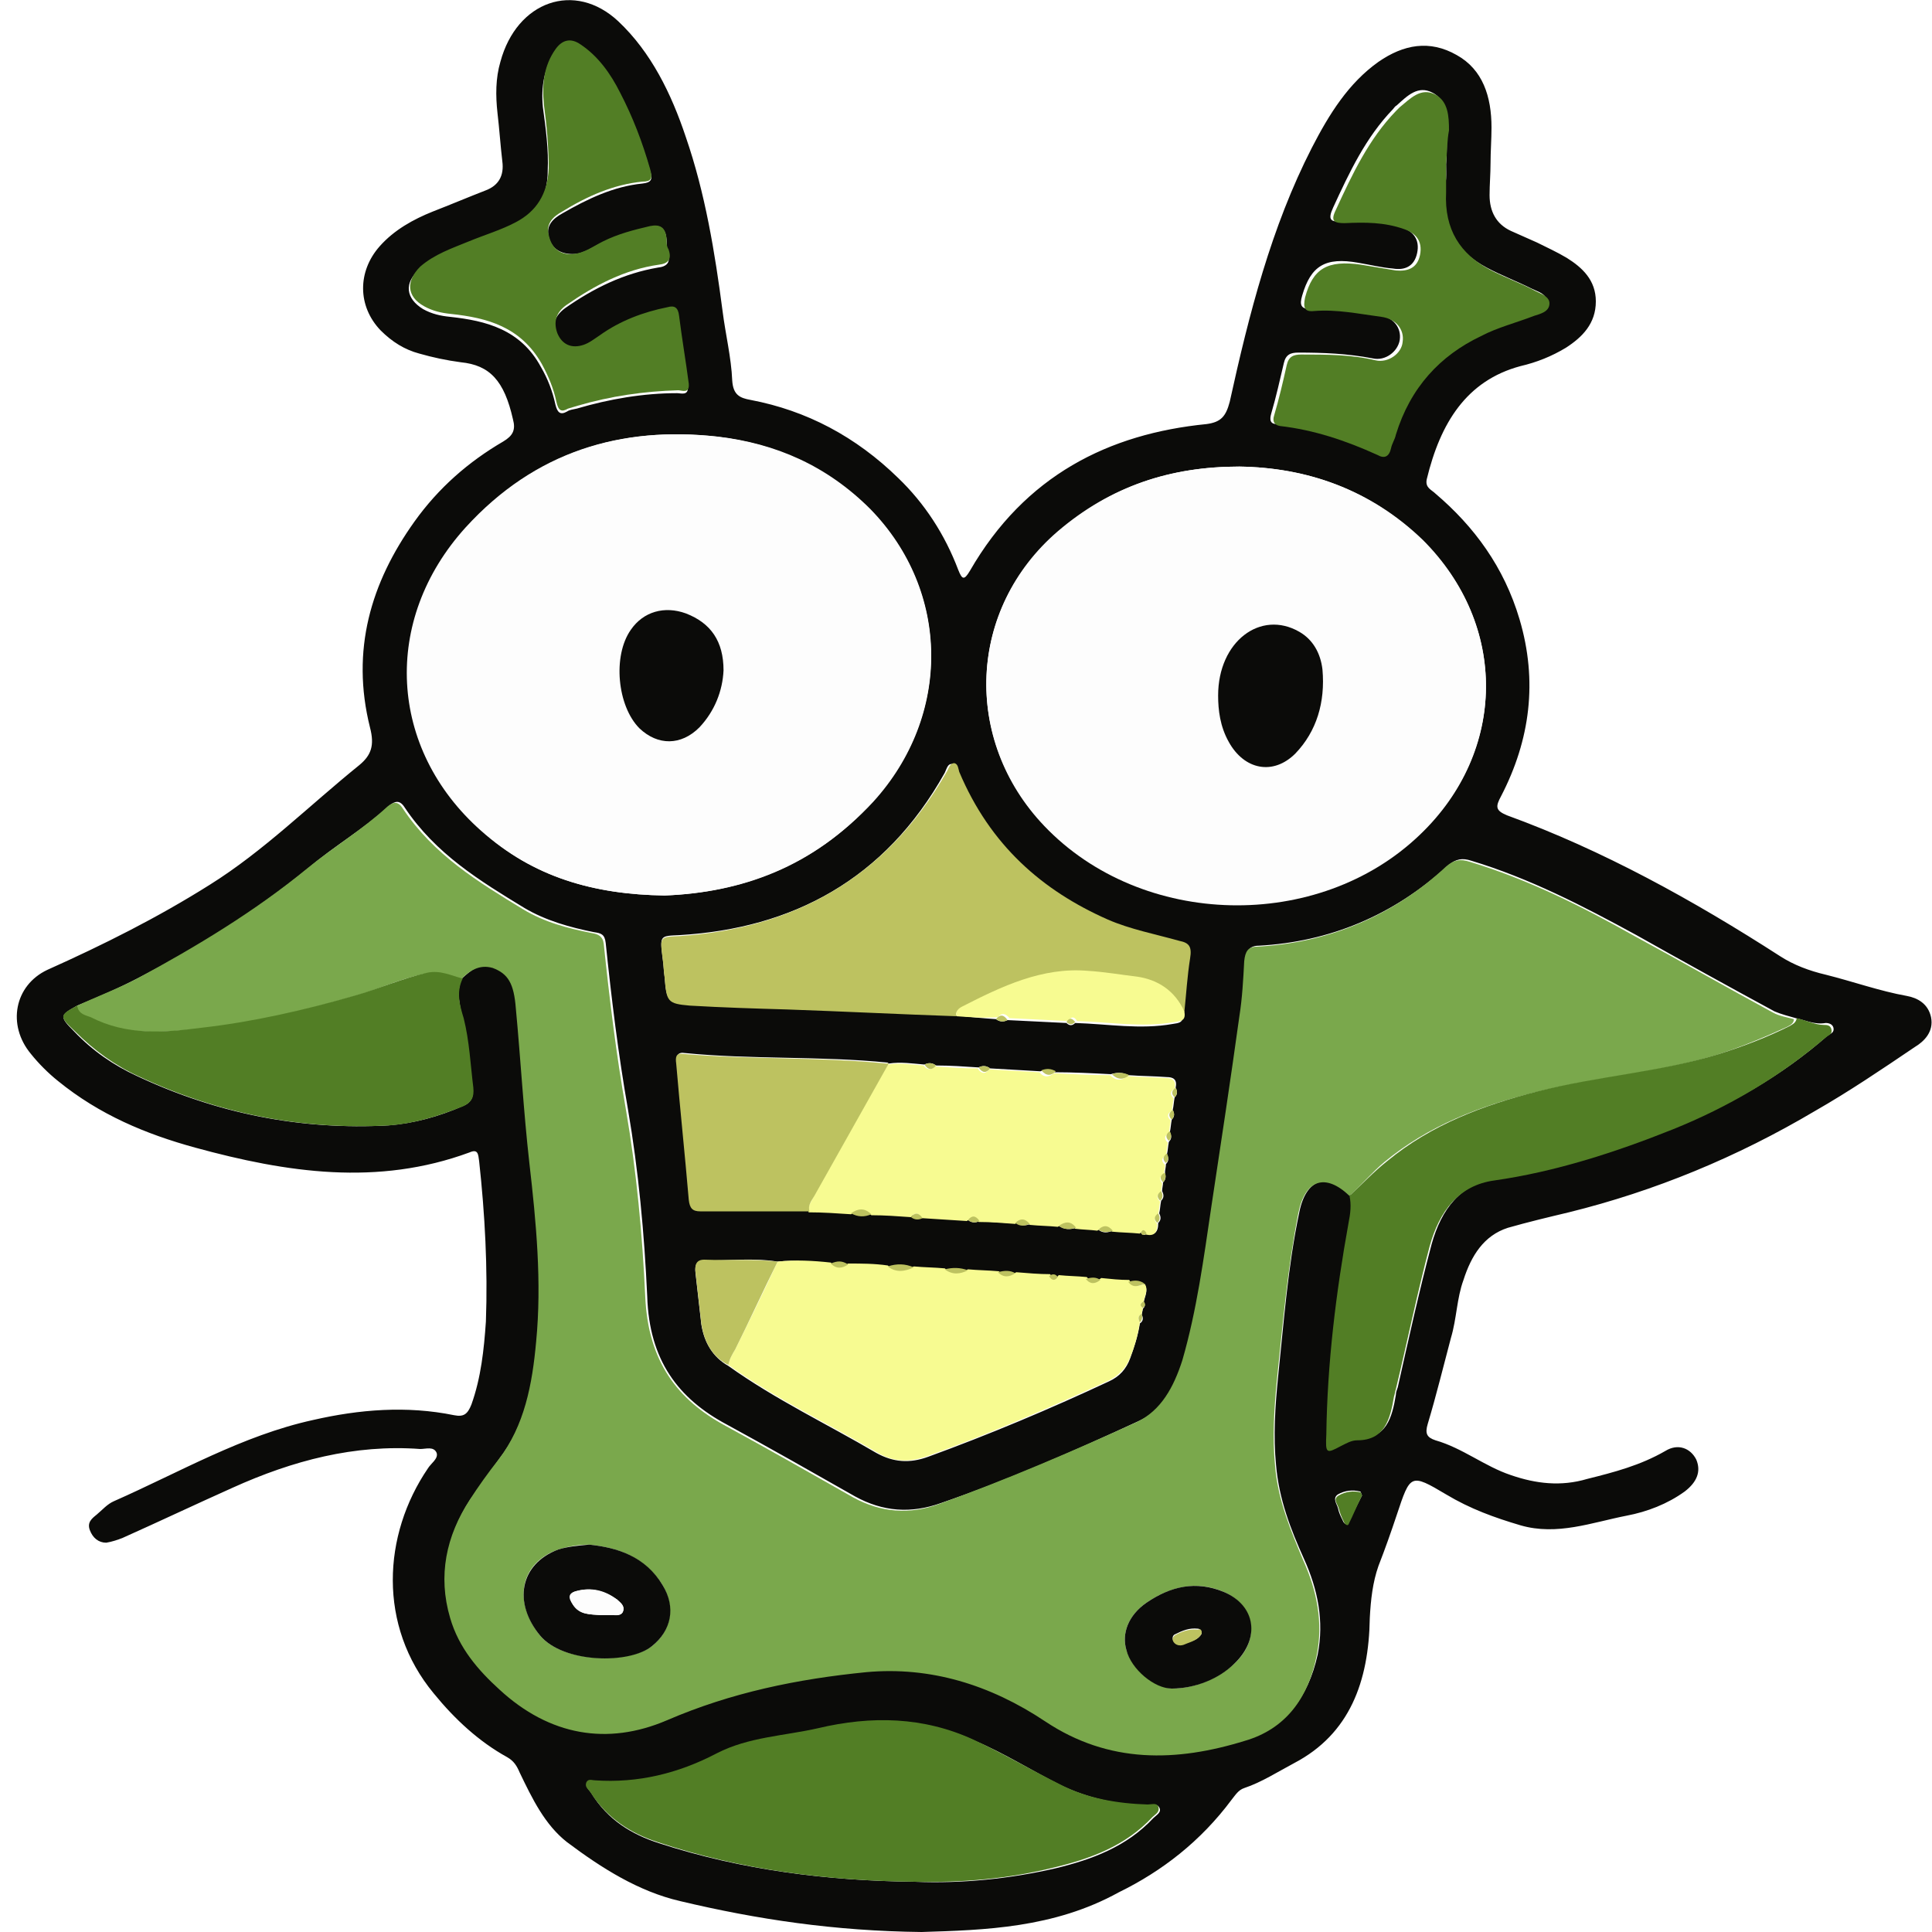 <?xml version="1.0" encoding="utf-8"?>
<!-- Generator: Adobe Illustrator 23.0.0, SVG Export Plug-In . SVG Version: 6.00 Build 0)  -->
<svg version="1.1" id="图层_1" xmlns="http://www.w3.org/2000/svg" xmlns:xlink="http://www.w3.org/1999/xlink" x="0px" y="0px"
	 viewBox="0 0 200 200" style="enable-background:new 0 0 200 200;" xml:space="preserve">
<style type="text/css">
	.st0{fill:#0B0B09;}
	.st1{fill:#7AA84C;}
	.st2{fill:#FDFDFD;}
	.st3{fill:#527E25;}
	.st4{fill:#BDC260;}
	.st5{fill:#F7FB91;}
</style>
<!-- 添加白色背景 -->
<rect width="200" height="200" fill="#FFFFFF"/>
<g>
	<path class="st0" d="M95.4,200c-9-0.1-17-1.3-25-3.2c-4.3-1-8.1-3.4-11.7-6.1c-2.3-1.8-3.6-4.5-4.9-7.2c-0.3-0.7-0.6-1.2-1.3-1.6
		c-2.9-1.6-5.4-3.9-7.6-6.6c-5.8-7-5.3-16.4-0.6-23.3c0.3-0.5,1.1-1,0.9-1.6c-0.3-0.7-1.1-0.4-1.7-0.4c-6.8-0.5-13.2,1.2-19.4,4
		c-3.8,1.7-7.6,3.5-11.4,5.2c-0.5,0.2-1.1,0.4-1.7,0.5c-0.8,0-1.4-0.5-1.7-1.3c-0.3-0.8,0.2-1.2,0.7-1.6c0.6-0.5,1.1-1.1,1.8-1.4
		c6.8-3,13.3-6.8,20.6-8.4c4.8-1.1,9.7-1.5,14.6-0.5c1,0.2,1.4-0.1,1.8-1.1c1-2.8,1.3-5.7,1.5-8.6c0.2-5.5-0.1-11.1-0.7-16.6
		c-0.1-0.7-0.1-1.3-1-0.9c-9.5,3.5-18.9,2.1-28.4-0.5c-5.1-1.4-9.9-3.4-14.2-6.9c-1-0.8-2-1.8-2.8-2.8c-2.5-3-1.7-7.1,1.7-8.7
		c5.8-2.6,11.4-5.4,16.8-8.8c5.6-3.5,10.3-8.2,15.5-12.4c1.2-1,1.6-2,1.1-3.9c-2-8,0.1-15,4.6-21.3c2.5-3.5,5.6-6.2,9.2-8.3
		c1-0.6,1.3-1.2,1-2.3c-0.9-4-2.4-5.6-5.4-5.9c-1.5-0.2-2.9-0.5-4.3-0.9c-1.5-0.4-2.8-1.2-4-2.4c-2.4-2.5-2.4-6.1-0.1-8.7
		c1.5-1.7,3.5-2.8,5.5-3.6c1.8-0.7,3.7-1.5,5.5-2.2c1.3-0.5,1.9-1.5,1.7-3c-0.2-1.7-0.3-3.3-0.5-5c-0.2-1.8-0.2-3.6,0.3-5.3
		C53.5,0.1,59.5-2,64,2.2c3.4,3.2,5.5,7.5,7,12c2,5.8,3,11.9,3.8,18c0.3,2.4,0.9,4.8,1,7.2c0.1,1.5,0.8,1.8,1.9,2
		c5.8,1.1,10.9,3.8,15.3,8.1c2.7,2.6,4.8,5.8,6.2,9.5c0.4,1,0.6,1.1,1.2,0.1c5.7-9.9,14.4-14.2,24.5-15.2c1.5-0.2,2-0.8,2.4-2.3
		c2-9.1,4.3-18.1,8.5-26.3c1.8-3.5,3.8-6.7,6.9-8.9c2.6-1.8,5.3-2.3,8.1-0.7c2.7,1.5,3.6,4.3,3.6,7.5c0,1.2-0.1,2.5-0.1,3.7
		c0,1.1-0.1,2.2-0.1,3.3c0,1.7,0.7,3,2.2,3.7c0.9,0.4,1.8,0.8,2.7,1.2c1,0.5,2.1,1,3.1,1.6c1.6,1,3,2.3,3,4.5c0,2.3-1.4,3.7-3.1,4.8
		c-1.5,0.9-3,1.5-4.7,1.9c-5.6,1.5-8.3,5.9-9.7,11.7c-0.2,0.9,0.5,1.1,0.9,1.5c4,3.4,7.1,7.6,8.7,13c1.9,6.4,1.1,12.5-1.9,18.3
		c-0.6,1.1-0.6,1.5,0.6,2c9.9,3.6,19.3,8.8,28.3,14.6c1.4,0.9,3,1.5,4.7,1.9c2.8,0.7,5.6,1.7,8.4,2.2c1.1,0.2,2.2,0.8,2.5,2.2
		c0.3,1.5-0.7,2.5-1.7,3.1c-3.4,2.3-6.8,4.6-10.3,6.6c-8.1,4.8-16.6,8.3-25.5,10.5c-2.1,0.5-4.2,1-6.3,1.6c-2.5,0.8-3.8,2.9-4.6,5.4
		c-0.7,1.9-0.7,4-1.3,6c-0.8,3-1.5,5.9-2.4,8.9c-0.3,1-0.1,1.4,0.8,1.7c2.8,0.8,5.1,2.7,7.8,3.6c2.6,0.9,5.2,1.2,7.9,0.4
		c2.8-0.7,5.5-1.4,8.1-2.9c1.3-0.8,2.6-0.3,3.2,0.9c0.5,1.2,0.1,2.3-1.2,3.3c-1.8,1.3-3.9,2.1-6,2.5c-3.6,0.7-7.2,2.1-11,1
		c-2.7-0.8-5.2-1.7-7.7-3.2c-3.7-2.2-3.7-2.1-5.1,2.1c-0.6,1.8-1.2,3.5-1.9,5.3c-0.6,1.7-0.8,3.5-0.9,5.4c-0.1,6.6-2.1,12-7.8,15
		c-1.7,0.9-3.4,2-5.2,2.6c-0.6,0.2-0.9,0.7-1.3,1.2c-3.2,4.3-7.2,7.4-11.7,9.6C109.1,199.6,101.9,199.8,95.4,200z M103.1,105.5
		c0.4,0.3,0.8,0.3,1.2,0.1c2,0.1,4.1,0.2,6.1,0.3c0.3,0.3,0.6,0.3,0.9,0c3.4,0.1,6.7,0.7,10.1,0.1c0.6-0.1,1.2-0.1,1-1.1
		c0.2-1.9,0.3-3.8,0.6-5.6c0.2-1.1-0.1-1.5-1.1-1.8c-2.5-0.6-5-1.2-7.4-2.2c-6.8-3-12.3-7.7-15.4-15.3c-0.1-0.3-0.2-0.8-0.5-0.9
		c-0.5-0.1-0.6,0.5-0.8,0.9C91.6,91.1,82,96.1,70.4,96.8c-2.1,0.1-2.1,0-1.8,2.4c0.1,0.6,0.1,1.3,0.2,1.9c0.2,2.5,0.3,2.7,2.6,2.9
		c3.4,0.2,6.7,0.3,10.1,0.4c5.8,0.2,11.7,0.5,17.5,0.7C100.4,105.3,101.7,105.4,103.1,105.5z M100.2,126.3c0.4,0.3,0.8,0.3,1.2,0.1
		c1.3,0.1,2.5,0.2,3.8,0.2c0.5,0.3,1,0.3,1.5,0.1c1,0.1,1.9,0.1,2.9,0.2c0.6,0.4,1.2,0.4,1.8,0.2c0.8,0.1,1.5,0.1,2.3,0.2
		c0.5,0.4,1,0.3,1.5,0.1c1,0.1,1.9,0.1,2.9,0.2c0.2,0.3,0.4,0.3,0.6,0.1c0.8,0.2,1.2-0.1,1.2-1.1c0.3-0.3,0.3-0.6,0.1-1
		c0.1-0.4,0.1-0.8,0.2-1.3c0.3-0.3,0.3-0.6,0.1-1c0-0.3,0.1-0.6,0.1-0.9c0.3-0.3,0.3-0.6,0.2-1c0-0.3,0.1-0.6,0.1-0.9
		c0.3-0.3,0.3-0.6,0.1-1c0.1-0.4,0.1-0.8,0.2-1.3c0.3-0.3,0.3-0.6,0.1-1c0.1-0.4,0.1-0.8,0.2-1.3c0.3-0.3,0.3-0.6,0.1-1
		c0.1-0.4,0.1-0.8,0.2-1.3c0.3-0.3,0.3-0.6,0.1-1c0.2-0.9-0.3-1.1-0.9-1.1c-1.3-0.1-2.6-0.1-4-0.2c-0.6-0.3-1.2-0.3-1.8-0.1
		c-1.9-0.1-3.9-0.2-5.8-0.2c-0.5-0.3-1-0.3-1.5-0.1c-1.7-0.1-3.5-0.2-5.2-0.3c-0.4-0.3-0.8-0.3-1.2-0.1c-1.5-0.1-2.9-0.2-4.4-0.2
		c-0.4-0.3-0.8-0.3-1.2-0.1c-1.2-0.1-2.5-0.3-3.7-0.1c0,0-0.1-0.1-0.1-0.1c-7-0.7-14.1-0.3-21.1-1c-0.7-0.1-0.8,0.4-0.7,1
		c0.5,4.7,0.9,9.4,1.3,14.1c0.1,0.9,0.3,1.2,1.2,1.2c3.8,0,7.5,0,11.3,0c1.5,0.1,2.9,0.2,4.4,0.2c0.7,0.3,1.4,0.3,2.1,0.1
		c1.4,0.1,2.7,0.2,4.1,0.2c0.4,0.3,0.8,0.3,1.2,0.1C97.1,126.1,98.6,126.2,100.2,126.3z M80.5,130.6c-2.5-0.4-5.1-0.1-7.6-0.1
		c-0.8,0-1,0.5-0.9,1.3c0.2,1.8,0.4,3.6,0.6,5.3c0.3,1.9,1.2,3.4,2.8,4.3c4.9,3.5,10.2,6,15.3,9c1.8,1,3.5,1.1,5.4,0.4
		c6.3-2.3,12.5-4.9,18.7-7.8c1.1-0.5,1.8-1.3,2.2-2.4c0.4-1.1,0.8-2.3,1-3.6c0.3-0.2,0.4-0.5,0.2-0.9c0-0.2,0.1-0.4,0.1-0.6
		c0.2-0.2,0.3-0.4,0.1-0.7c0.1-0.6,0.5-1.2,0.1-1.8c-0.5-0.4-1.1-0.4-1.7-0.2c-1-0.1-1.9-0.2-2.9-0.2c-0.5-0.3-1-0.3-1.5-0.1
		c-1-0.1-1.9-0.1-2.9-0.2c-0.3-0.3-0.6-0.3-0.9-0.1c-1.2-0.1-2.4-0.2-3.5-0.2c-0.6-0.4-1.2-0.3-1.8-0.1c-1.1-0.1-2.1-0.1-3.2-0.2
		c-0.8-0.4-1.6-0.4-2.4-0.1c-1.1-0.1-2.1-0.1-3.2-0.2c-0.9-0.4-1.8-0.4-2.7-0.1c-1.3-0.2-2.7-0.2-4.1-0.2c-0.6-0.3-1.2-0.3-1.8-0.1
		C84.2,130.6,82.4,130.4,80.5,130.6z M185.9,105.4c-0.7-0.2-1.5-0.4-2.2-0.7c-4.8-2.6-9.5-5.2-14.3-7.9c-5.5-3-11.1-5.9-17.1-7.7
		c-0.9-0.3-1.6-0.2-2.4,0.5c-5.7,5.2-12.3,7.9-19.6,8.3c-1,0-1.3,0.6-1.3,1.5c-0.1,1.9-0.2,3.8-0.5,5.7c-0.9,6.6-1.9,13.2-2.9,19.7
		c-0.8,5.4-1.5,10.7-3,15.9c-0.8,2.8-2.1,5.2-4.7,6.4c-6.7,3.1-13.5,6.1-20.5,8.5c-3.1,1.1-6,0.9-8.9-0.7c-4.4-2.5-8.8-5-13.2-7.4
		c-5.1-2.7-8.1-6.7-8.3-13.3c-0.3-6.5-0.9-13-2-19.4c-1-5.7-1.7-11.4-2.3-17.2c-0.1-0.9-0.5-1-1.2-1.1c-2.5-0.5-5-1.2-7.2-2.5
		c-4.6-2.8-9.2-5.6-12.4-10.4c-0.5-0.8-1-0.7-1.6-0.2c-2.6,2.4-5.6,4.1-8.3,6.4c-5.5,4.5-11.4,8.2-17.6,11.4c-2.1,1.1-4.2,2-6.4,2.9
		c-1.8,1-1.9,1.1-0.3,2.7c1.9,2,4.1,3.5,6.5,4.6c8.3,3.9,17,5.6,26,5.1c2.6-0.2,5.2-0.9,7.7-2c0.8-0.3,1.2-0.9,1-1.9
		c-0.3-2.4-0.4-4.8-1-7.2c-0.3-1.3-0.7-2.7-0.1-4.1c1-0.9,1.9-1.7,3.3-1.2c1.6,0.5,2.2,1.5,2.4,4.2c0.5,5.3,0.8,10.7,1.4,16
		c0.7,6.1,1.3,12.3,0.7,18.5c-0.4,4.4-1.2,8.7-3.9,12.2c-1,1.4-2,2.8-3,4.2c-2.4,3.7-3.3,7.8-2,12.2c0.9,3.1,2.8,5.4,5.1,7.4
		c5.2,4.8,11.2,5.8,17.3,3.2c6.7-2.9,13.6-4.3,20.7-5c6.6-0.6,12.8,1.3,18.5,5.1c6.6,4.4,13.6,4.2,20.7,2c4-1.3,6.4-4.3,7.4-8.8
		c0.7-3.5,0-6.8-1.4-9.9c-1.4-3.1-2.6-6.2-2.9-9.7c-0.3-3-0.1-6.1,0.2-9.1c0.6-5.7,1-11.4,2.2-17.1c0.7-3.5,2.9-4.2,5.3-1.8
		c0.2,0.9,0.1,1.8,0,2.7c-1.3,7.2-2.1,14.5-2.3,21.9c0,2,0,2,1.5,1.2c0.5-0.3,1.1-0.6,1.7-0.6c2.8,0,3.4-2.1,3.8-4.5
		c0-0.3,0.1-0.5,0.2-0.8c1.1-4.9,2.2-9.9,3.5-14.8c1-3.6,3-6.3,6.7-6.8c6.4-0.9,12.5-2.9,18.5-5.3c5.7-2.3,11-5.3,15.8-9.5
		c0.3-0.2,0.7-0.3,0.6-0.8c-0.1-0.4-0.5-0.5-0.8-0.5C187.8,106.1,186.9,105.6,185.9,105.4z M68.8,92.7c7.9-0.3,15.4-3,21.6-9.7
		c8.1-8.9,8-21.8-0.3-30.3c-4.5-4.5-9.8-6.8-15.8-7.5c-9.9-1.1-18.8,1.5-26,9.4c-8.7,9.6-8,22.9,1.6,31.4
		C55.1,90.8,61.5,92.6,68.8,92.7z M128.3,48.3c-7.1,0-13.3,2-18.8,6.7c-9.3,8-9.9,21.5-1.4,30.4c10.1,10.6,28.3,11,38.9,0.9
		c9-8.6,9.1-21.6,0.3-30.4C141.8,50.6,135.2,48.4,128.3,48.3z M94.7,194.8c4.9,0.2,9.8-0.3,14.6-1.4c3.7-0.9,7.3-2.2,10.1-5.2
		c0.3-0.3,0.9-0.6,0.6-1.1c-0.2-0.4-0.7-0.2-1.1-0.2c-3.2-0.1-6.2-0.7-9.1-2.1c-3-1.5-5.8-3.3-8.9-4.6c-5.2-2.4-10.7-2.5-16.1-1.2
		c-3.5,0.8-7.3,0.9-10.5,2.6c-4.1,2.1-8.2,3.1-12.6,2.8c-0.3,0-0.7-0.2-0.9,0.2c-0.2,0.4,0.2,0.7,0.4,1c1.7,2.8,4.2,4.3,7,5.2
		C76.8,193.6,85.7,194.7,94.7,194.8z M59.3,26.3c-1.2,0-2.2-0.5-2.5-1.8c-0.3-1.2,0.5-1.9,1.4-2.4c2.6-1.5,5.3-2.8,8.3-3.1
		c0.9-0.1,1.1-0.4,0.8-1.3c-0.8-2.8-1.8-5.4-3.1-7.9c-1.1-1.9-2.3-3.8-4.1-5c-1-0.6-1.9-0.5-2.6,0.5C56.3,7.1,56,9,56.2,11.1
		c0.3,2.2,0.6,4.4,0.5,6.6c0,2.7-1.2,4.5-3.4,5.6c-1.6,0.8-3.3,1.4-4.9,2c-1.7,0.7-3.6,1.2-5,2.6c-1.6,1.4-1.4,3,0.4,4.1
		c0.9,0.5,1.8,0.7,2.8,0.8c3.7,0.4,7.3,1.3,9.4,5.2c0.7,1.2,1.2,2.5,1.5,3.9c0.2,0.8,0.5,1.1,1.2,0.7c0.3-0.2,0.6-0.2,1-0.3
		c3.4-1,6.9-1.6,10.4-1.6c0.4,0,1.2,0.3,1.1-0.7c-0.3-2.4-0.7-4.7-1-7c-0.1-0.9-0.5-1-1.2-0.9c-2.5,0.5-4.8,1.4-7,2.9
		c-0.5,0.4-1,0.8-1.7,1c-1.2,0.4-2.2-0.1-2.7-1.2c-0.5-1.1-0.2-2.1,0.9-2.9c3-2.1,6.1-3.6,9.6-4.2c0.9-0.1,1.4-0.5,1-1.6
		C69,25.5,69,25.1,69,24.8c-0.1-1.2-0.7-1.6-1.7-1.3c-1.7,0.4-3.3,0.8-4.9,1.6C61.4,25.5,60.5,26.3,59.3,26.3z M149.7,17
		C149.7,17,149.7,17,149.7,17c0.1-1.2,0.1-2.5,0-3.7c0-1.4,0-3-1.4-3.7c-1.5-0.8-2.6,0.3-3.7,1.3c-0.2,0.1-0.3,0.3-0.4,0.4
		c-2.8,2.9-4.5,6.5-6.2,10.2c-0.6,1.3-0.2,1.5,0.9,1.4c2-0.1,4.1-0.1,6.1,0.6c1.3,0.4,2,1.3,1.7,2.7c-0.3,1.4-1.3,1.8-2.5,1.6
		c-1.2-0.1-2.4-0.4-3.6-0.6c-3.4-0.6-4.9,0.3-5.8,3.4c-0.3,1-0.1,1.4,0.9,1.4c2.4-0.1,4.7,0.3,7,0.6c1.5,0.2,2.4,1.3,2.2,2.6
		c-0.2,1.2-1.5,2.2-2.8,1.9c-2.6-0.5-5.1-0.6-7.7-0.6c-0.8,0-1.3,0.2-1.5,1.1c-0.4,1.7-0.8,3.5-1.3,5.2c-0.2,0.7-0.1,1.1,0.6,1.1
		c3.5,0.4,6.9,1.5,10.1,3c0.8,0.4,1.2,0.2,1.4-0.7c0.1-0.5,0.3-0.9,0.5-1.4c1.6-4.9,4.6-8.2,8.8-10.2c1.8-0.9,3.7-1.4,5.5-2.1
		c0.7-0.3,1.6-0.4,1.6-1.3c0-0.8-0.9-1-1.5-1.3c-1.6-0.8-3.2-1.4-4.7-2.2c-3-1.6-4.7-4.1-4.5-8C149.8,19,149.7,18,149.7,17z
		 M141,154.8c-0.1-0.1-0.1-0.4-0.2-0.4c-0.8-0.2-1.6-0.1-2.3,0.3c-0.6,0.4-0.1,1,0,1.4c0.1,0.5,0.3,0.9,0.5,1.3
		c0.1,0.3,0.4,0.5,0.5,0.3C140,156.8,140.5,155.8,141,154.8z"/>
	<path class="st1" d="M139.7,123.8c-2.5-2.4-4.6-1.7-5.3,1.8c-1.1,5.6-1.6,11.3-2.2,17.1c-0.3,3-0.5,6.1-0.2,9.1
		c0.3,3.5,1.6,6.6,2.9,9.7c1.4,3.1,2.1,6.4,1.4,9.9c-0.9,4.5-3.3,7.6-7.4,8.8c-7.1,2.2-14.1,2.4-20.7-2c-5.7-3.8-11.9-5.7-18.5-5.1
		c-7.1,0.7-14,2.1-20.7,5c-6.1,2.6-12.1,1.6-17.3-3.2c-2.2-2-4.2-4.3-5.1-7.4c-1.3-4.4-0.4-8.5,2-12.2c0.9-1.4,1.9-2.8,3-4.2
		c2.7-3.5,3.5-7.8,3.9-12.2c0.6-6.2,0-12.4-0.7-18.5c-0.6-5.3-0.9-10.7-1.4-16c-0.2-2.6-0.8-3.6-2.4-4.2c-1.4-0.4-2.4,0.3-3.3,1.2
		c-1.2-0.3-2.3-0.9-3.7-0.6c-2.6,0.5-5,1.7-7.6,2.4c-5.2,1.5-10.4,2.7-15.8,3.3c-3.9,0.4-7.7,0.7-11.4-1.1c-0.5-0.3-1.3-0.3-1.4-1.2
		c2.1-1,4.3-1.8,6.4-2.9c6.1-3.3,12.1-6.9,17.6-11.4c2.7-2.2,5.7-4,8.3-6.4c0.6-0.5,1.1-0.6,1.6,0.2c3.2,4.8,7.8,7.6,12.4,10.4
		c2.3,1.4,4.7,2,7.2,2.5c0.6,0.1,1.1,0.3,1.2,1.1c0.6,5.8,1.3,11.5,2.3,17.2c1.1,6.4,1.7,12.9,2,19.4c0.3,6.6,3.3,10.6,8.3,13.3
		c4.4,2.4,8.8,4.9,13.2,7.4c2.9,1.6,5.9,1.8,8.9,0.7c6.9-2.5,13.7-5.4,20.5-8.5c2.5-1.2,3.8-3.6,4.7-6.4c1.5-5.2,2.2-10.5,3-15.9
		c1-6.6,2-13.2,2.9-19.7c0.3-1.9,0.4-3.8,0.5-5.7c0.1-1,0.4-1.5,1.3-1.5c7.4-0.4,14-3.1,19.6-8.3c0.8-0.7,1.5-0.8,2.4-0.5
		c6,1.8,11.6,4.6,17.1,7.7c4.8,2.6,9.5,5.3,14.3,7.9c0.7,0.4,1.5,0.5,2.2,0.7c0,0.4-0.3,0.6-0.7,0.8c-2.4,1.1-4.8,2.1-7.3,2.9
		c-6.2,1.9-12.6,2.3-18.9,3.9c-5.6,1.4-10.9,3.4-15.5,7.2C142.2,121.2,141,122.6,139.7,123.8z M61,159.9c-1.2,0-2.2,0.2-3.2,0.5
		c-4,1.4-4.7,5.4-1.9,8.9c2.4,2.9,9.3,2.9,11.6,1.1c2-1.6,2.4-4,1.1-6.3C66.7,161.1,63.9,160.2,61,159.9z M121.3,174.8
		c2.3,0,4.8-1,6.5-2.6c2.7-2.5,2.1-6-1.1-7.4c-2.8-1.2-5.5-0.6-8,1.1c-1.9,1.3-2.6,3.2-2.1,4.9C117.2,172.7,119.6,174.7,121.3,174.8
		z"/>
	<path class="st2" d="M68.8,92.7c-7.3-0.1-13.6-1.9-19-6.7c-9.6-8.5-10.3-21.8-1.6-31.4c7.2-7.9,16.1-10.5,26-9.4
		c5.9,0.7,11.3,3,15.8,7.5c8.4,8.5,8.5,21.4,0.3,30.3C84.2,89.8,76.7,92.4,68.8,92.7z M74.9,69.4c0-3-1.3-4.9-3.9-5.9
		c-2.1-0.8-4.4-0.2-5.7,1.7c-1.9,2.7-1.4,7.9,0.9,10.2c1.9,1.9,4.3,1.9,6.2-0.1C74.1,73.6,74.8,71.5,74.9,69.4z"/>
	<path class="st2" d="M128.3,48.3c6.9,0.1,13.5,2.3,19,7.7c8.8,8.7,8.7,21.8-0.3,30.4c-10.5,10.1-28.8,9.7-38.9-0.9
		c-8.5-8.9-7.9-22.5,1.4-30.4C115,50.3,121.2,48.3,128.3,48.3z M126.1,72c0.1,1.5,0.2,3.2,1.1,4.7c1.6,2.9,4.6,3.5,6.9,1.2
		c2.3-2.3,3.2-5.3,2.8-8.7c-0.2-1.7-1-3-2.4-3.9C130.5,63.1,126.1,66.4,126.1,72z"/>
	<path class="st3" d="M94.7,194.8c-9-0.1-17.9-1.2-26.6-4.1c-2.8-0.9-5.3-2.5-7-5.2c-0.2-0.3-0.6-0.5-0.4-1c0.2-0.4,0.6-0.2,0.9-0.2
		c4.4,0.3,8.6-0.7,12.6-2.8c3.3-1.7,7-1.8,10.5-2.6c5.5-1.3,10.9-1.2,16.1,1.2c3,1.4,5.9,3.1,8.9,4.6c2.9,1.5,6,2,9.1,2.1
		c0.4,0,0.9-0.2,1.1,0.2c0.2,0.6-0.3,0.8-0.6,1.1c-2.8,3-6.4,4.3-10.1,5.2C104.4,194.5,99.6,194.9,94.7,194.8z"/>
	<path class="st4" d="M99,105.2c-5.8-0.2-11.7-0.5-17.5-0.7c-3.4-0.1-6.7-0.2-10.1-0.4c-2.3-0.2-2.4-0.4-2.6-2.9
		c-0.1-0.6-0.1-1.3-0.2-1.9c-0.3-2.4-0.3-2.3,1.8-2.4C82,96.1,91.6,91.1,98,79.9c0.2-0.3,0.3-0.9,0.8-0.9c0.4,0.1,0.4,0.6,0.5,0.9
		c3.2,7.6,8.6,12.3,15.4,15.3c2.3,1,4.9,1.5,7.4,2.2c1,0.2,1.3,0.6,1.1,1.8c-0.3,1.9-0.4,3.7-0.6,5.6c-1-2.2-2.7-3.3-4.9-3.6
		c-1.7-0.3-3.4-0.5-5.1-0.6c-4.7-0.4-8.9,1.6-13,3.7C99.2,104.5,98.9,104.7,99,105.2z"/>
	<path class="st5" d="M118.5,132.9c0.4,0.6,0,1.2-0.1,1.8c-0.3,0.2-0.5,0.4-0.1,0.7c0,0.2-0.1,0.4-0.1,0.6c-0.4,0.2-0.4,0.5-0.2,0.9
		c-0.2,1.2-0.5,2.4-1,3.6c-0.4,1.1-1.2,1.9-2.2,2.4c-6.1,2.8-12.3,5.5-18.7,7.8c-1.9,0.7-3.6,0.7-5.4-0.4c-5.1-3-10.4-5.5-15.3-9
		c0.1-0.6,0.4-1.1,0.7-1.6c1.5-3,3-6.1,4.4-9.1c1.8-0.2,3.7-0.1,5.5,0.1c0.6,0.6,1.2,0.5,1.8,0.1c1.4,0,2.7,0,4.1,0.2
		c0.9,0.7,1.8,0.5,2.7,0.1c1.1,0.1,2.1,0.1,3.2,0.2c0.8,0.6,1.6,0.5,2.4,0.1c1.1,0.1,2.1,0.1,3.2,0.2c0.6,0.6,1.2,0.5,1.8,0.1
		c1.2,0.1,2.4,0.2,3.5,0.2c0.3,0.4,0.6,0.5,0.9,0.1c1,0.1,1.9,0.1,2.9,0.2c0.5,0.6,1,0.5,1.5,0.1c1,0.1,1.9,0.2,2.9,0.2
		C117.4,133.4,118,133.1,118.5,132.9z"/>
	<path class="st5" d="M94.3,126c-1.4-0.1-2.7-0.2-4.1-0.2c-0.7-0.7-1.4-0.6-2.1-0.1c-1.5-0.1-2.9-0.2-4.4-0.2
		c-0.1-0.7,0.3-1.1,0.5-1.6c2.6-4.6,5.1-9.1,7.7-13.7c1.3-0.2,2.5,0,3.7,0.1c0.4,0.5,0.8,0.5,1.2,0.1c1.5,0.1,2.9,0.2,4.4,0.2
		c0.4,0.6,0.8,0.6,1.2,0.1c1.7,0.1,3.5,0.2,5.2,0.3c0.5,0.6,1,0.5,1.5,0.1c1.9,0.1,3.9,0.2,5.8,0.2c0.6,0.6,1.2,0.6,1.8,0.1
		c1.3,0.1,2.6,0.1,4,0.2c0.6,0,1.1,0.2,0.9,1.1c-0.5,0.3-0.5,0.6-0.1,1c-0.1,0.4-0.1,0.8-0.2,1.3c-0.5,0.3-0.5,0.6-0.1,1
		c-0.1,0.4-0.1,0.8-0.2,1.3c-0.5,0.3-0.5,0.6-0.1,1c-0.1,0.4-0.1,0.8-0.2,1.3c-0.5,0.3-0.5,0.6-0.1,1c0,0.3-0.1,0.6-0.1,0.9
		c-0.5,0.3-0.5,0.6-0.2,1c0,0.3-0.1,0.6-0.1,0.9c-0.5,0.3-0.5,0.6-0.1,1c-0.1,0.4-0.1,0.8-0.2,1.3c-0.4,0.3-0.5,0.6-0.1,1
		c0,0.9-0.3,1.3-1.2,1.1c-0.2-0.4-0.4-0.4-0.6-0.1c-1-0.1-1.9-0.1-2.9-0.2c-0.5-0.6-1-0.6-1.5-0.1c-0.8-0.1-1.5-0.1-2.3-0.2
		c-0.5-0.7-1.2-0.6-1.8-0.2c-1-0.1-1.9-0.1-2.9-0.2c-0.5-0.7-1-0.6-1.5-0.1c-1.3-0.1-2.5-0.2-3.8-0.2c-0.4-0.5-0.8-0.5-1.2-0.1
		c-1.6-0.1-3.1-0.2-4.7-0.3C95.1,125.5,94.7,125.5,94.3,126z"/>
	<path class="st3" d="M139.7,123.8c1.3-1.2,2.5-2.5,3.9-3.6c4.6-3.8,10-5.8,15.5-7.2c6.2-1.6,12.7-2,18.9-3.9
		c2.5-0.8,4.9-1.7,7.3-2.9c0.3-0.2,0.6-0.3,0.7-0.8c0.9,0.2,1.9,0.7,2.8,0.7c0.3,0,0.7,0,0.8,0.5c0.1,0.5-0.4,0.6-0.6,0.8
		c-4.8,4.1-10.1,7.2-15.8,9.5c-6,2.4-12.2,4.4-18.5,5.3c-3.7,0.5-5.7,3.2-6.7,6.8c-1.3,4.9-2.3,9.8-3.5,14.8
		c-0.1,0.3-0.1,0.5-0.2,0.8c-0.4,2.4-1,4.5-3.8,4.5c-0.6,0-1.1,0.3-1.7,0.6c-1.5,0.8-1.6,0.8-1.5-1.2c0.1-7.4,1-14.7,2.3-21.9
		C139.8,125.6,139.9,124.7,139.7,123.8z"/>
	<path class="st3" d="M59.3,26.3c1.2-0.1,2.1-0.8,3.1-1.3c1.6-0.8,3.2-1.2,4.9-1.6c1-0.2,1.6,0.1,1.7,1.3c0,0.4,0,0.8,0.2,1.1
		c0.4,1.1-0.1,1.5-1,1.6c-3.5,0.5-6.6,2.1-9.6,4.2c-1.1,0.8-1.3,1.8-0.9,2.9c0.5,1.2,1.5,1.6,2.7,1.2c0.6-0.2,1.1-0.6,1.7-1
		c2.1-1.5,4.5-2.4,7-2.9c0.7-0.2,1.1,0,1.2,0.9c0.3,2.4,0.7,4.7,1,7c0.1,1.1-0.7,0.7-1.1,0.7c-3.5,0.1-7,0.6-10.4,1.6
		c-0.3,0.1-0.7,0.2-1,0.3c-0.7,0.4-1,0.2-1.2-0.7c-0.3-1.4-0.8-2.6-1.5-3.9c-2.2-3.9-5.7-4.8-9.4-5.2c-1-0.1-1.9-0.3-2.8-0.8
		c-1.8-1-1.9-2.6-0.4-4.1c1.5-1.3,3.3-1.9,5-2.6c1.7-0.7,3.4-1.2,4.9-2c2.1-1.1,3.3-2.9,3.4-5.6c0-2.2-0.2-4.4-0.5-6.6
		c-0.2-2.1,0-4,1.2-5.7c0.7-1,1.6-1.2,2.6-0.5c1.8,1.2,3.1,3,4.1,5c1.3,2.5,2.3,5.1,3.1,7.9c0.3,1,0.1,1.3-0.8,1.3
		c-3,0.3-5.7,1.5-8.3,3.1c-0.9,0.5-1.7,1.2-1.4,2.4C57.1,25.8,58.1,26.4,59.3,26.3z"/>
	<path class="st3" d="M149.7,17c0,1,0,2,0,2.9c-0.2,3.9,1.5,6.4,4.5,8c1.5,0.8,3.2,1.4,4.7,2.2c0.6,0.3,1.5,0.6,1.5,1.3
		c0,0.9-1,1.1-1.6,1.3c-1.8,0.7-3.8,1.2-5.5,2.1c-4.2,2-7.3,5.3-8.8,10.2c-0.1,0.5-0.4,0.9-0.5,1.4c-0.2,0.9-0.7,1.1-1.4,0.7
		c-3.3-1.5-6.6-2.6-10.1-3c-0.6-0.1-0.8-0.5-0.6-1.1c0.5-1.7,0.9-3.4,1.3-5.2c0.2-0.9,0.7-1.1,1.5-1.1c2.6,0,5.2,0,7.7,0.6
		c1.3,0.3,2.7-0.7,2.8-1.9c0.2-1.3-0.7-2.4-2.2-2.6c-2.3-0.3-4.6-0.8-7-0.6c-1,0.1-1.1-0.4-0.9-1.4c0.8-3,2.3-3.9,5.8-3.4
		c1.2,0.2,2.4,0.4,3.6,0.6c1.2,0.1,2.2-0.2,2.5-1.6c0.3-1.5-0.5-2.3-1.7-2.7c-2-0.7-4-0.7-6.1-0.6c-1.1,0-1.5-0.2-0.9-1.4
		c1.7-3.7,3.4-7.3,6.2-10.2c0.1-0.1,0.3-0.3,0.4-0.4c1.1-0.9,2.2-2.1,3.7-1.3c1.3,0.7,1.4,2.2,1.4,3.7
		C149.8,14.5,149.8,15.8,149.7,17C149.7,17,149.7,17,149.7,17z"/>
	<path class="st3" d="M8,104.1c0.1,0.9,0.9,1,1.4,1.2c3.7,1.9,7.5,1.6,11.4,1.1c5.3-0.6,10.6-1.8,15.8-3.3c2.5-0.7,5-1.8,7.6-2.4
		c1.4-0.3,2.5,0.3,3.7,0.6c-0.7,1.4-0.3,2.8,0.1,4.1c0.6,2.4,0.7,4.8,1,7.2c0.1,1-0.2,1.5-1,1.9c-2.5,1-5,1.8-7.7,2
		c-9,0.5-17.7-1.2-26-5.1c-2.4-1.1-4.6-2.7-6.5-4.6C6.1,105.2,6.1,105.1,8,104.1z"/>
	<path class="st4" d="M92,110.1c-2.6,4.6-5.1,9.1-7.7,13.7c-0.3,0.5-0.7,1-0.5,1.6c-3.8,0-7.5,0-11.3,0c-0.8,0-1.1-0.3-1.2-1.2
		c-0.4-4.7-0.9-9.4-1.3-14.1c-0.1-0.7,0-1.1,0.7-1c7,0.6,14.1,0.3,21.1,1C91.9,110,91.9,110.1,92,110.1z"/>
	<path class="st5" d="M99,105.2c-0.1-0.5,0.2-0.8,0.6-1c4.1-2.1,8.3-4.1,13-3.7c1.7,0.1,3.4,0.4,5.1,0.6c2.1,0.3,3.9,1.4,4.9,3.6
		c0.2,1-0.4,1-1,1.1c-3.4,0.6-6.7,0-10.1-0.1c-0.3-0.5-0.6-0.5-0.9,0c-2-0.1-4.1-0.2-6.1-0.3c-0.4-0.5-0.8-0.6-1.2-0.1
		C101.7,105.4,100.4,105.3,99,105.2z"/>
	<path class="st4" d="M80.5,130.6c-1.5,3-2.9,6.1-4.4,9.1c-0.3,0.5-0.6,1-0.7,1.6c-1.6-0.8-2.5-2.3-2.8-4.3
		c-0.2-1.8-0.4-3.5-0.6-5.3c-0.1-0.8,0.1-1.3,0.9-1.3C75.5,130.5,78,130.3,80.5,130.6z"/>
	<path class="st3" d="M141,154.8c-0.5,1-0.9,2-1.4,3c-0.1,0.2-0.4,0-0.5-0.3c-0.2-0.4-0.4-0.9-0.5-1.3c-0.1-0.5-0.7-1,0-1.4
		c0.7-0.4,1.5-0.5,2.3-0.3C140.8,154.4,140.9,154.6,141,154.8z"/>
	<path class="st4" d="M94.6,131.2c-0.9,0.4-1.8,0.6-2.7-0.1C92.8,130.8,93.7,130.8,94.6,131.2z"/>
	<path class="st4" d="M100.2,131.5c-0.8,0.4-1.6,0.5-2.4-0.1C98.6,131.2,99.4,131.2,100.2,131.5z"/>
	<path class="st4" d="M88.1,125.6c0.7-0.5,1.4-0.6,2.1,0.1C89.5,126,88.8,126,88.1,125.6z"/>
	<path class="st4" d="M109.6,126.9c0.6-0.4,1.2-0.6,1.8,0.2C110.7,127.3,110.1,127.3,109.6,126.9z"/>
	<path class="st4" d="M87.8,130.9c-0.6,0.4-1.2,0.5-1.8-0.1C86.7,130.5,87.2,130.5,87.8,130.9z"/>
	<path class="st4" d="M105.1,131.8c-0.6,0.4-1.2,0.5-1.8-0.1C104,131.5,104.6,131.5,105.1,131.8z"/>
	<path class="st4" d="M116.9,111.3c-0.6,0.5-1.2,0.5-1.8-0.1C115.7,111,116.3,111,116.9,111.3z"/>
	<path class="st4" d="M105.1,126.6c0.5-0.5,1-0.5,1.5,0.1C106.1,126.9,105.6,127,105.1,126.6z"/>
	<path class="st4" d="M118.5,132.9c-0.6,0.2-1.2,0.5-1.7-0.2C117.4,132.5,118,132.5,118.5,132.9z"/>
	<path class="st4" d="M113.7,127.3c0.5-0.5,1-0.5,1.5,0.1C114.7,127.6,114.1,127.6,113.7,127.3z"/>
	<path class="st4" d="M109.3,110.9c-0.5,0.5-1,0.5-1.5-0.1C108.3,110.6,108.8,110.6,109.3,110.9z"/>
	<path class="st4" d="M113.9,132.5c-0.5,0.4-1,0.5-1.5-0.1C113,132.2,113.5,132.2,113.9,132.5z"/>
	<path class="st4" d="M103.1,105.5c0.4-0.5,0.8-0.5,1.2,0.1C103.9,105.8,103.5,105.8,103.1,105.5z"/>
	<path class="st4" d="M96.9,110.3c-0.4,0.5-0.8,0.5-1.2-0.1C96.1,110,96.5,110,96.9,110.3z"/>
	<path class="st4" d="M102.5,110.6c-0.4,0.5-0.8,0.5-1.2-0.1C101.7,110.3,102.1,110.3,102.5,110.6z"/>
	<path class="st4" d="M94.3,126c0.4-0.5,0.8-0.5,1.2,0.1C95.1,126.3,94.7,126.3,94.3,126z"/>
	<path class="st4" d="M100.2,126.3c0.4-0.5,0.8-0.5,1.2,0.1C101,126.6,100.6,126.6,100.2,126.3z"/>
	<path class="st4" d="M110.4,105.8c0.3-0.5,0.6-0.4,0.9,0C111,106.1,110.7,106.1,110.4,105.8z"/>
	<path class="st4" d="M119.8,126.6c-0.4-0.4-0.3-0.7,0.1-1C120.1,126,120.1,126.3,119.8,126.6z"/>
	<path class="st4" d="M121.6,113.6c-0.4-0.4-0.3-0.7,0.1-1C121.9,112.9,121.9,113.3,121.6,113.6z"/>
	<path class="st4" d="M120.1,124.3c-0.4-0.4-0.3-0.7,0.1-1C120.4,123.7,120.4,124,120.1,124.3z"/>
	<path class="st4" d="M109.5,132.2c-0.3,0.4-0.6,0.4-0.9-0.1C109,131.8,109.3,131.9,109.5,132.2z"/>
	<path class="st4" d="M120.4,122.4c-0.4-0.4-0.3-0.8,0.2-1C120.7,121.7,120.7,122.1,120.4,122.4z"/>
	<path class="st4" d="M120.7,120.4c-0.4-0.4-0.3-0.7,0.1-1C121,119.8,121,120.1,120.7,120.4z"/>
	<path class="st4" d="M121,118.1c-0.4-0.4-0.3-0.7,0.1-1C121.3,117.5,121.3,117.8,121,118.1z"/>
	<path class="st4" d="M121.3,115.9c-0.4-0.4-0.3-0.7,0.1-1C121.6,115.2,121.6,115.6,121.3,115.9z"/>
	<path class="st4" d="M118.1,127.6c0.2-0.4,0.4-0.3,0.6,0.1C118.4,127.9,118.2,127.9,118.1,127.6z"/>
	<path class="st4" d="M118.3,135.4c-0.4-0.3-0.2-0.5,0.1-0.7C118.6,135,118.6,135.2,118.3,135.4z"/>
	<path class="st4" d="M118,136.9c-0.2-0.4-0.2-0.7,0.2-0.9C118.3,136.4,118.2,136.7,118,136.9z"/>
	<path class="st0" d="M61,159.9c2.9,0.3,5.8,1.2,7.6,4.2c1.4,2.3,0.9,4.7-1.1,6.3c-2.3,1.9-9.2,1.8-11.6-1.1
		c-2.8-3.4-2.1-7.4,1.9-8.9C58.8,160.1,59.8,160,61,159.9z M62.2,167.2c0.4,0,0.9,0,1.3,0c0.4,0,0.9,0,1-0.4
		c0.2-0.6-0.3-0.9-0.6-1.2c-1.3-1-2.7-1.3-4.2-0.9c-0.9,0.2-0.9,0.7-0.4,1.4C60,167.2,61.1,167.1,62.2,167.2z"/>
	<path class="st0" d="M121.3,174.8c-1.8,0-4.2-2-4.7-4c-0.5-1.7,0.2-3.6,2.1-4.9c2.5-1.7,5.1-2.3,8-1.1c3.3,1.4,3.8,4.8,1.1,7.4
		C126.2,173.8,123.7,174.8,121.3,174.8z M124.4,169.1c0-0.3-0.2-0.5-0.4-0.5c-0.9-0.1-1.6,0.2-2.4,0.6c-0.2,0.1-0.3,0.4-0.1,0.7
		c0.3,0.5,0.8,0.4,1.2,0.2C123.4,169.9,124.1,169.7,124.4,169.1z"/>
	<path class="st0" d="M74.9,69.4c-0.1,2.1-0.9,4.2-2.5,5.9c-1.9,1.9-4.3,1.9-6.2,0.1c-2.3-2.3-2.8-7.5-0.9-10.2
		c1.3-1.9,3.5-2.5,5.7-1.7C73.6,64.5,74.9,66.4,74.9,69.4z"/>
	<path class="st0" d="M126.1,72c0-5.6,4.4-8.9,8.4-6.6c1.4,0.8,2.2,2.2,2.4,3.9c0.3,3.4-0.6,6.4-2.8,8.7c-2.3,2.3-5.3,1.7-6.9-1.2
		C126.3,75.2,126.1,73.5,126.1,72z"/>
	<path class="st2" d="M62.2,167.2c-1.1-0.1-2.2,0-2.9-1.1c-0.4-0.7-0.4-1.2,0.4-1.4c1.5-0.4,2.9,0,4.2,0.9c0.3,0.3,0.8,0.6,0.6,1.2
		c-0.2,0.5-0.7,0.4-1,0.4C63,167.2,62.6,167.2,62.2,167.2z"/>
	<path class="st4" d="M124.4,169.1c-0.4,0.7-1,0.8-1.7,1.1c-0.4,0.2-0.9,0.2-1.2-0.2c-0.2-0.3-0.1-0.5,0.1-0.7
		c0.7-0.4,1.5-0.7,2.4-0.6C124.3,168.6,124.4,168.7,124.4,169.1z"/>
</g>
</svg>

